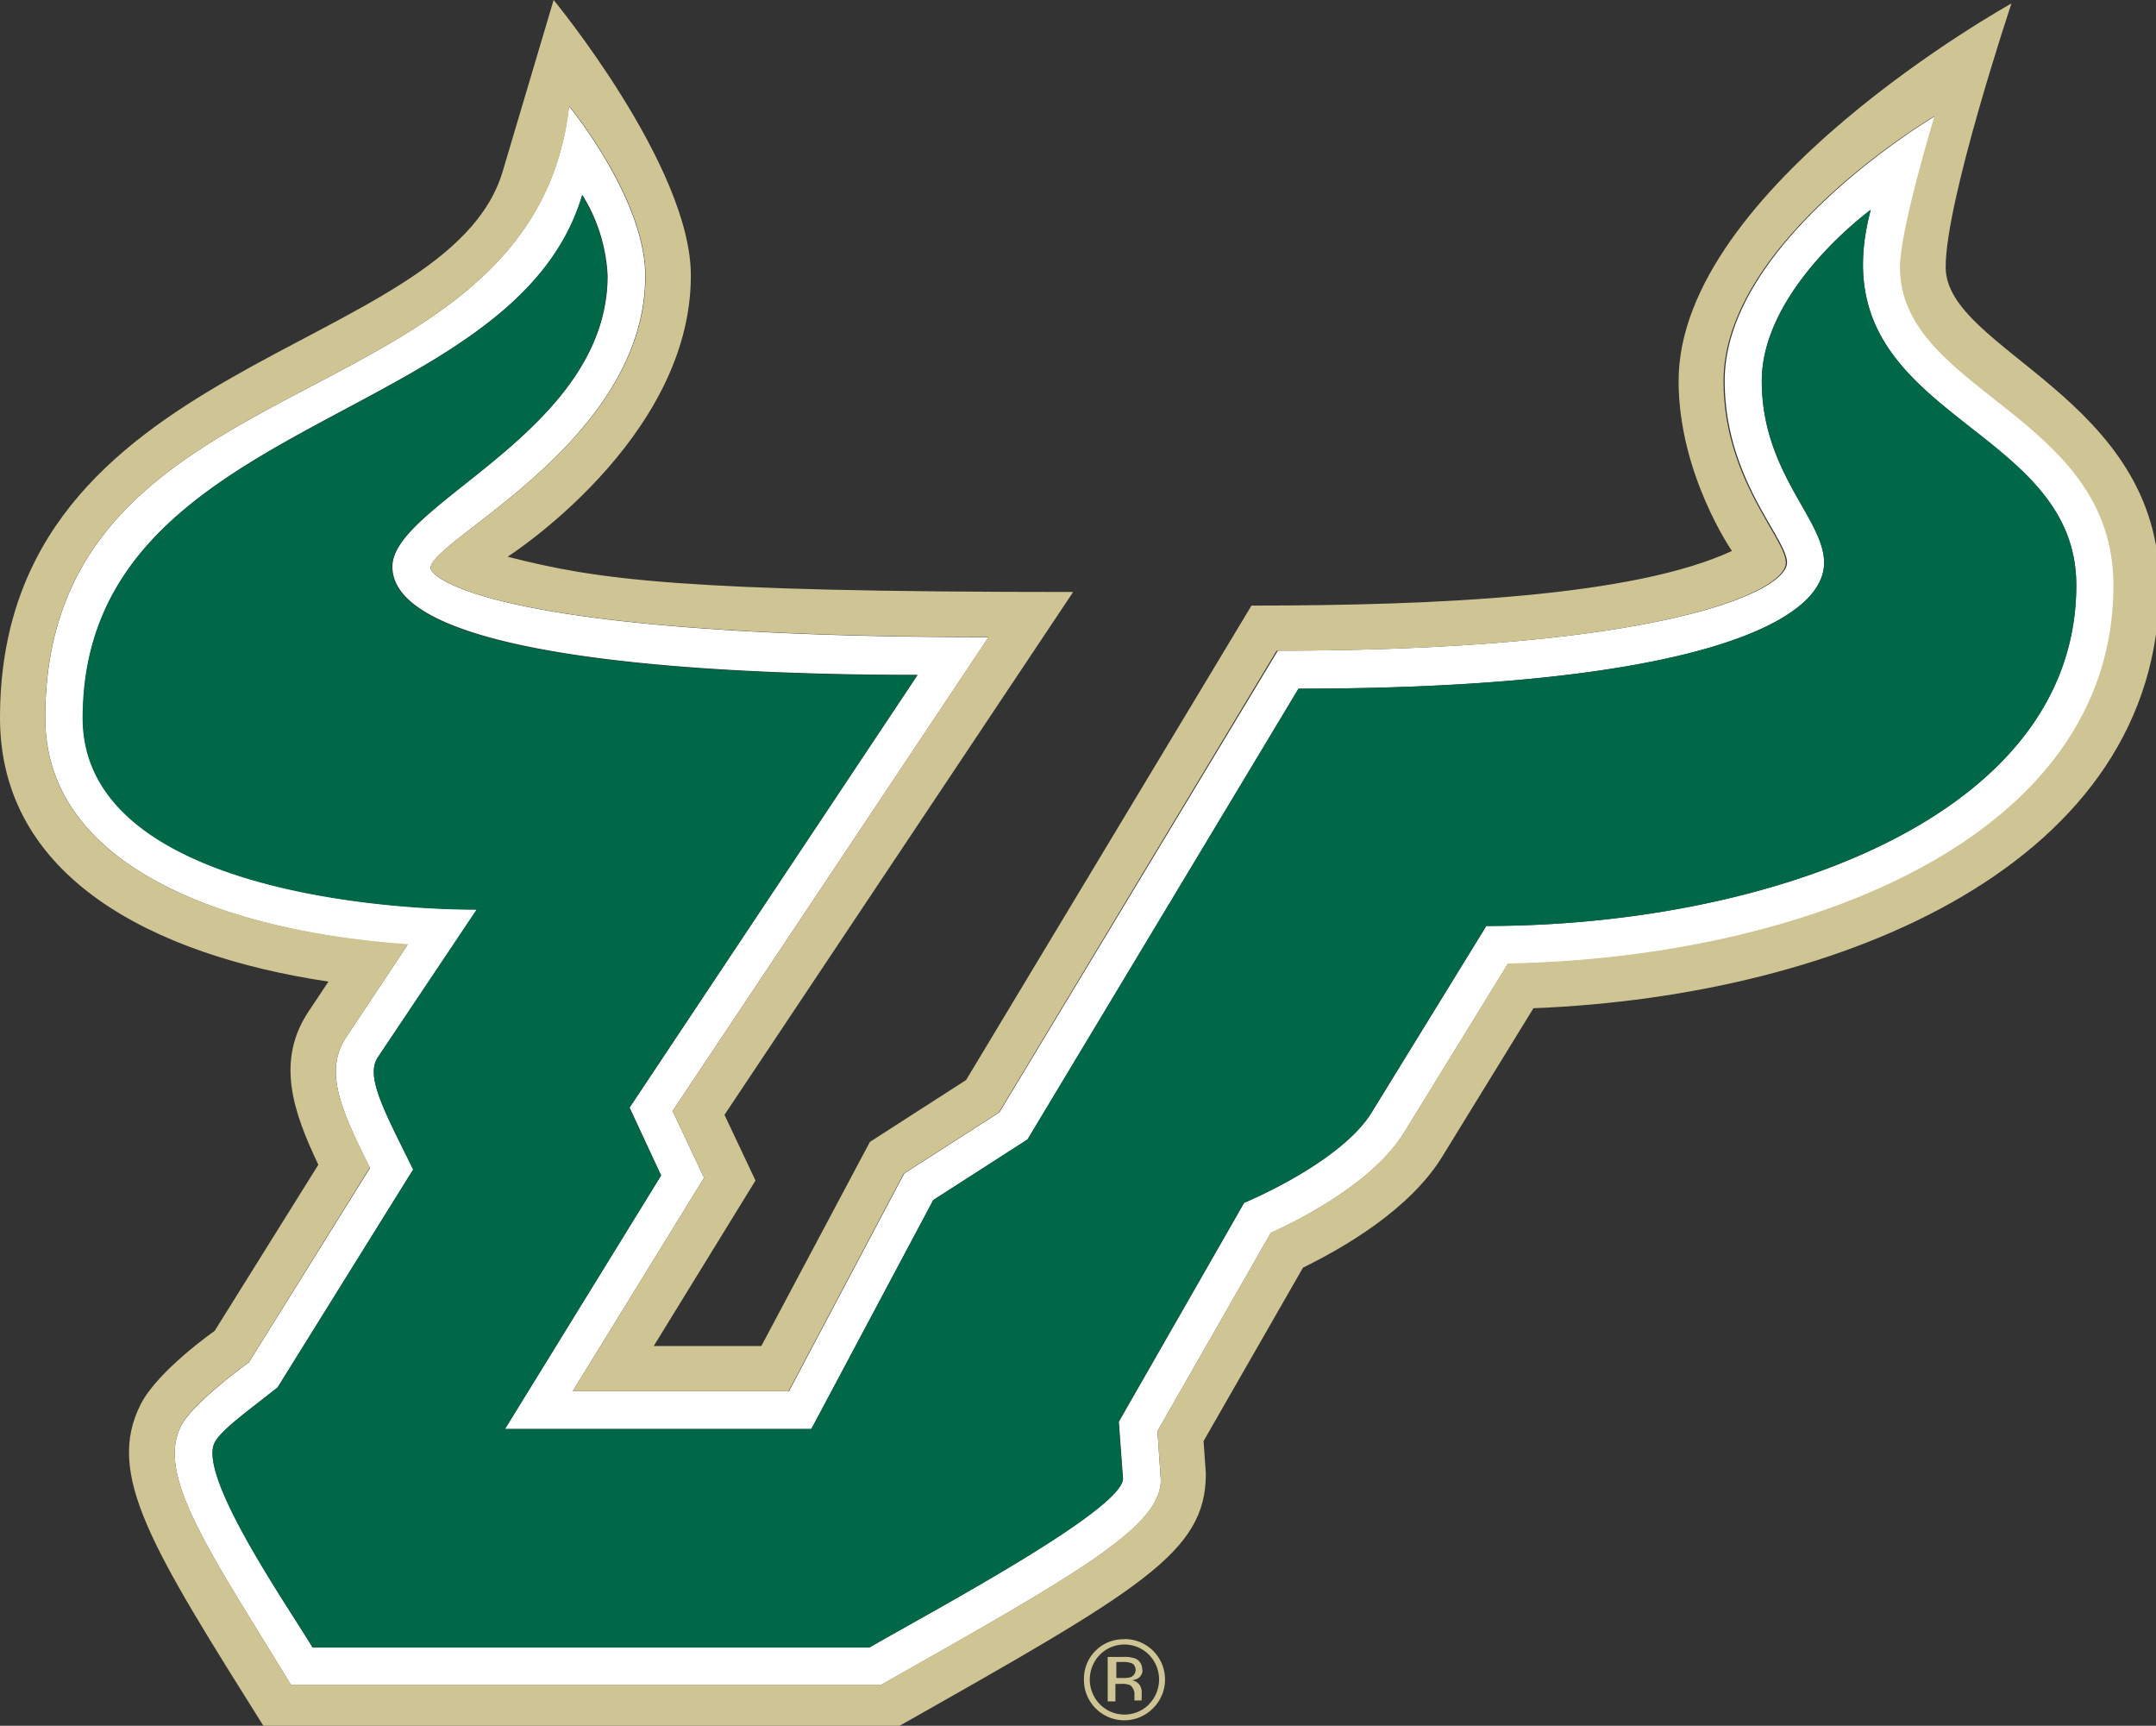 <?xml version="1.0" encoding="UTF-8" standalone="no"?>
<!-- Created with Inkscape (http://www.inkscape.org/) -->

<svg
   width="49.588mm"
   height="39.685mm"
   viewBox="0 0 49.588 39.685"
   version="1.1"
   id="svg5"
   xml:space="preserve"
   xmlns="http://www.w3.org/2000/svg"
   xmlns:svg="http://www.w3.org/2000/svg"><rect x="0" y="0" width="49.588" height="39.685" fill="#333333" stroke="none"/><defs
     id="defs2" /><g
     id="layer1"
     transform="translate(-0.529,-0.138)"><g
       id="g203"
       transform="matrix(0.265,0,0,0.265,0.529,0.138)"><path
         d="m 165,23.16 c 0,-3.25 3,-13.11 3,-13.11 0,0 -18.31,10.78 -18.31,23 0,8.55 5.41,13.64 5.41,15.77 0,2.55 -11.07,7.64 -44.19,7.64 l -24.17,40.07 -8.26,5.3 -10,18.89 H 49.71 L 61.11,102.2 58.38,96.41 85.8,55.29 c -42.86,0 -48.43,-5.15 -48.43,-6 C 37.37,46.86 56,38.36 56,23.94 56,17.25 49.38,9.21 49.38,9.21 46.22,37.2 3.93,30.52 3.93,62.29 c 0,13 15.83,18.58 31.45,19.69 l -5.32,8 c -2,3 -0.43,6.38 2.05,11.38 l -10.5,16.85 c 0,0 -4.84,3.48 -5.89,5.51 -2.19,4.29 2.34,10.7 9.54,22.5 h 51.19 c 17.21,-9.73 24.3,-13.73 24.3,-17.79 l -0.29,-4.24 9.84,-17.2 c 2.57,-1.17 8.9,-4.37 11.57,-8.71 l 9,-14.63 C 156.57,83.17 183.5,72.87 183.5,50.83 183.49,35.93 165,34 165,23.16 m -36,57.19 -9.93,16.16 c -2.71,4.42 -11.08,7.86 -11.08,7.86 l -10.88,19 0.36,4.9 c 0.15,2.65 -16.84,11.69 -22,14.69 H 27.13 c -1.76,-3 -10,-14.81 -8.5,-17.78 0.6,-1.15 3,-2.82 5.47,-4.8 l 11.76,-18.9 c -2.47,-5 -4.18,-8.07 -3.07,-9.73 L 41.4,78.91 c -9.69,0 -34.19,-2.33 -34.19,-16.62 0,-26.4 37.32,-25.12 43.34,-45.37 a 14.6,14.6 0 0 1 2.19,7 c 0,13.52 -18.68,19.73 -18.68,25.25 0,7.71 26,9.39 45.59,9.39 l -25,37.55 2.73,5.89 -13.55,22 H 70.42 L 81,104.13 89.19,98.88 112.7,59.76 c 32,0 45.62,-5.2 45.62,-10.93 0,-3.81 -5.41,-7.77 -5.41,-15.77 0,-8 9.45,-14.85 9.45,-14.85 -4.82,18.11 17.84,18.1 17.84,32.57 0,20.37 -27.2,29.57 -51.2,29.57"
         style="fill:#ffffff"
         id="path182" /><path
         d="m 168.87,23.16 c 0,-5.78 5.71,-22.86 5.71,-22.86 0,0 -28.89,16 -28.89,32.76 0,8.07 4.63,14.75 4.63,14.75 -8.48,3.93 -25.38,4.74 -41.7,4.74 L 83.85,93.72 75.5,99.09 66.08,116.8 h -9.34 l 8.83,-14.36 -2.69,-5.7 30.26,-45.37 c -34.29,0 -41.38,-1.09 -49.08,-3.06 0,0 15.9,-10.16 15.9,-24.37 C 60,14.49 48.05,0 48.05,0 L 43.63,14.87 C 38.85,31 0,30.8 0,62.29 0,76.08 13.18,82.88 28.51,85.18 l -1.71,2.56 c -2.88,4.3 -1.37,8.71 0.83,13.33 l -9,14.42 c 0,0 -4.93,3.44 -6.42,6.37 -3.07,6.06 0.92,12.41 10.8,28.13 h 54.65 c 21.44,-12.12 27,-15.26 27,-22.11 0,-0.06 -0.11,-1.51 -0.2,-2.83 L 113.09,110 c 3.42,-1.68 9.27,-5 12.12,-9.69 l 7.88,-12.82 c 26.9,-1.07 54.33,-12.63 54.33,-36.68 0,-16.33 -18.55,-20.41 -18.55,-27.62 m -38,60.43 -9,14.64 c -2.67,4.34 -9,7.54 -11.57,8.71 l -9.84,17.2 0.29,4.24 c 0,4.05 -7.09,8.07 -24.3,17.79 H 25.26 c -7.21,-11.8 -11.73,-18.21 -9.54,-22.5 1,-2 5.89,-5.51 5.89,-5.51 L 32.1,101.31 c -2.47,-5 -4.08,-8.35 -2,-11.38 l 5.32,-8 C 19.75,80.87 3.92,75.3 3.92,62.29 3.92,30.52 46.22,37.2 49.41,9.21 c 0,0 6.62,8 6.62,14.73 0,14.42 -18.66,22.92 -18.66,25.33 0,0.88 5.57,6 48.43,6 l -27.42,41.14 2.73,5.78 -11.4,18.53 h 18.73 l 10,-18.89 8.26,-5.3 24.1,-40.06 c 33.2,0 44.2,-5.09 44.2,-7.64 0,-2.13 -5.41,-7.22 -5.41,-15.76 0,-12.24 18.31,-23 18.31,-23 0,0 -3,9.86 -3,13.11 0,10.86 18.53,12.77 18.53,27.62 0,22 -26.93,32.34 -52.63,32.81"
         style="fill:#cfc493"
         id="path184" /><path
         d="m 162.36,18.21 c 0,0 -9.45,6.93 -9.45,14.85 0,7.92 5.41,12 5.41,15.77 0,5.73 -13.65,10.93 -45.62,10.93 L 89.17,98.88 81,104.14 70.42,124 H 43.83 l 13.55,-22 -2.77,-5.86 25,-37.55 c -19.63,0 -45.59,-1.68 -45.59,-9.39 0,-5.52 18.68,-11.73 18.68,-25.25 a 14.6,14.6 0 0 0 -2.19,-7 c -6,20.25 -43.34,19 -43.34,45.37 0,14.29 24.5,16.62 34.19,16.62 l -8.57,12.82 c -1.11,1.66 0.6,4.69 3.07,9.73 l -11.76,18.9 c -2.49,2 -4.87,3.65 -5.47,4.8 -1.53,3 6.74,14.77 8.5,17.78 h 48.31 c 5.18,-3 22.17,-12 22,-14.69 l -0.36,-4.9 10.88,-19 c 0,0 8.37,-3.44 11.08,-7.86 L 129,80.35 c 24,0 51.21,-9.2 51.21,-29.57 0,-14.47 -22.66,-14.46 -17.84,-32.57"
         style="fill:#006747"
         id="path186" /><path
         d="m 97.55,142.25 a 3.36,3.36 0 0 0 -2.47,1 3.4,3.4 0 0 0 -1,2.48 3.46,3.46 0 0 0 1,2.5 3.5,3.5 0 0 0 5,0 3.51,3.51 0 0 0 -2.48,-6 m 2.13,5.66 a 3,3 0 0 1 -4.27,0 3.08,3.08 0 0 1 0,-4.3 3,3 0 0 1 4.26,0 3.07,3.07 0 0 1 0,4.3"
         style="fill:#cfc493"
         id="path188" /><path
         d="m 99.13,144.92 a 1,1 0 0 0 -0.59,-1 2.84,2.84 0 0 0 -1.06,-0.14 h -1.34 v 3.86 h 0.67 v -1.52 h 0.53 a 1.69,1.69 0 0 1 0.76,0.12 1,1 0 0 1 0.36,0.89 v 0.31 0.12 c 0,0 0,0 0,0 0,0 0,0 0,0 h 0.63 v 0 a 0.56,0.56 0 0 1 0,-0.2 c 0,-0.1 0,-0.2 0,-0.29 v -0.28 a 1.07,1.07 0 0 0 -0.2,-0.6 1,1 0 0 0 -0.65,-0.38 1.61,1.61 0 0 0 0.55,-0.18 0.86,0.86 0 0 0 0.37,-0.77 m -1,0.67 a 2.15,2.15 0 0 1 -0.65,0.08 h -0.62 v -1.39 h 0.58 a 1.88,1.88 0 0 1 0.83,0.14 0.69,0.69 0 0 1 -0.14,1.17"
         style="fill:#cfc493"
         id="path190" /></g></g>
         </svg>
